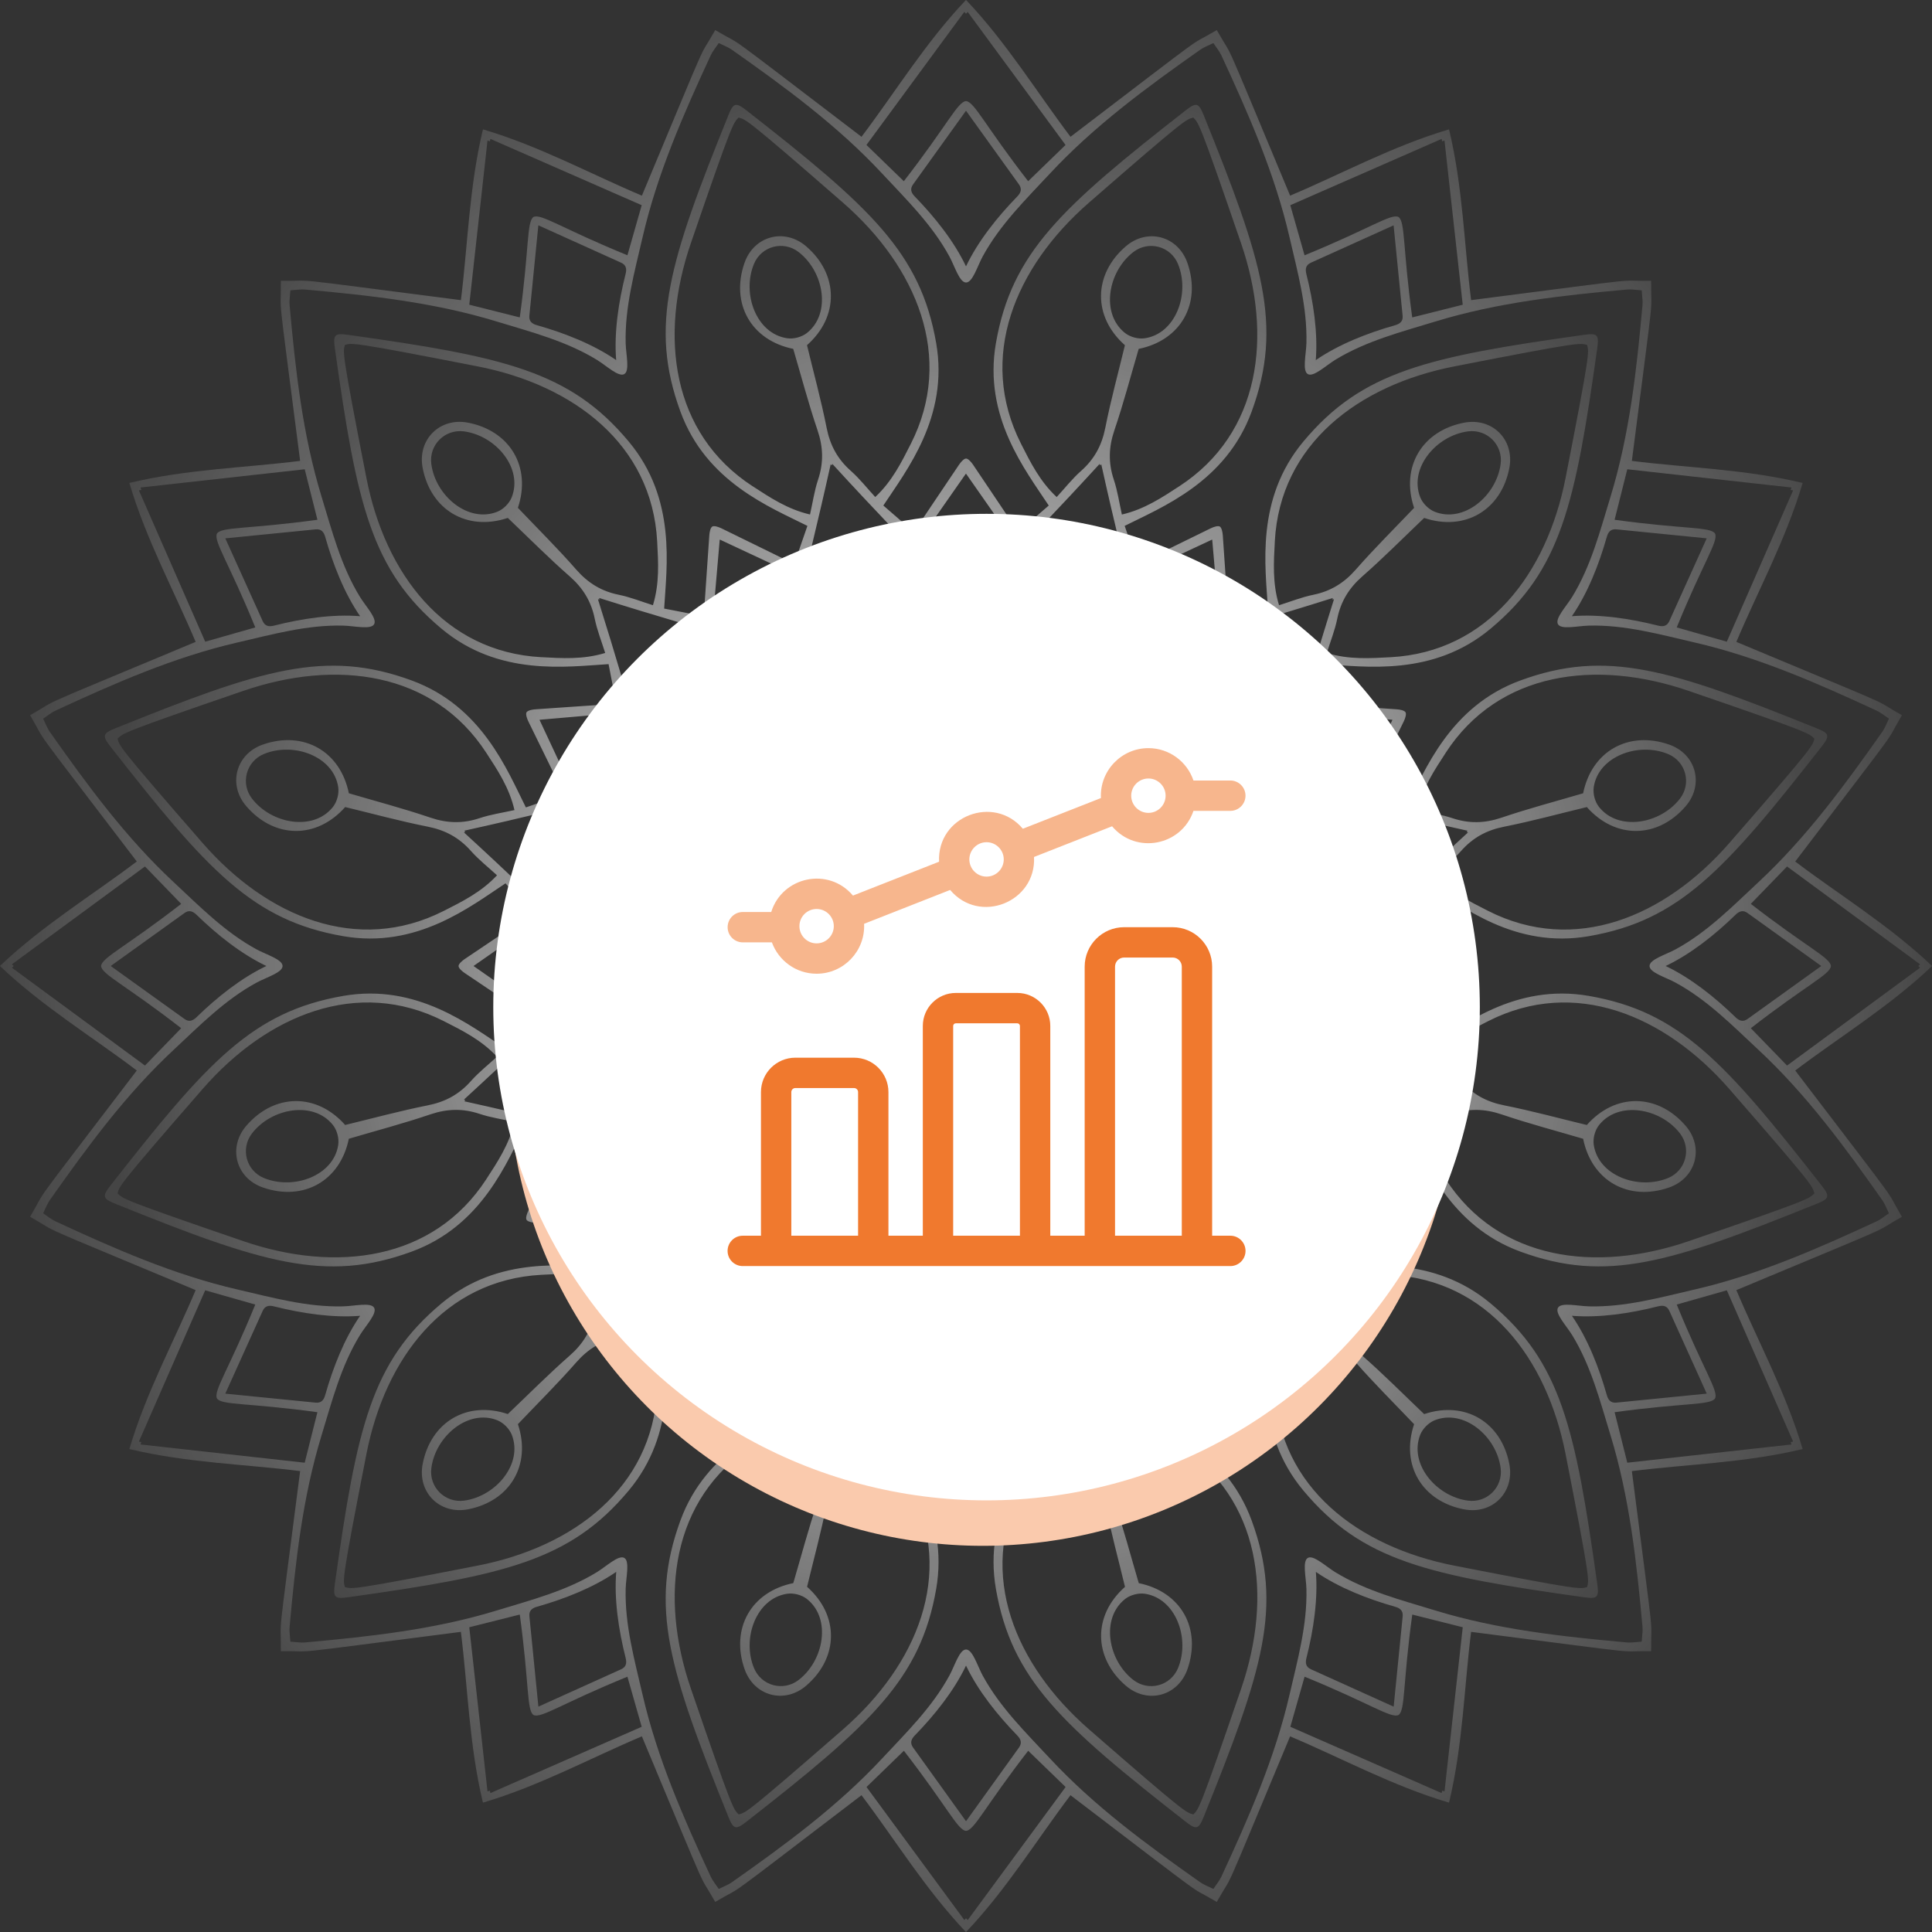 <svg width="94" height="94" viewBox="0 0 94 94" fill="none" xmlns="http://www.w3.org/2000/svg">
<rect x="0" y="0" width="94" height="94" fill="#333333" stroke="none"/>
<g opacity="0.9">
<path d="M93.996 47L94 46.996C91.906 45.01 89.508 43.555 87.345 41.916C92.929 34.593 91.563 36.445 92.534 34.804L92.529 34.801L92.532 34.796C90.871 33.859 92.98 34.781 84.481 31.231C85.535 28.73 86.883 26.27 87.705 23.504L87.699 23.502L87.7 23.496C84.894 22.824 82.09 22.762 79.397 22.425C80.572 13.291 80.315 15.577 80.335 13.671H80.33V13.665C78.423 13.685 80.709 13.427 71.576 14.603C71.239 11.911 71.176 9.107 70.504 6.3L70.499 6.301L70.497 6.295C67.73 7.117 65.27 8.465 62.77 9.519C59.221 1.021 60.142 3.13 59.205 1.468L59.2 1.471L59.197 1.466C57.556 2.436 59.407 1.07 52.085 6.655C50.447 4.492 48.991 2.094 47.005 0L47 0.004L46.996 0C45.01 2.094 43.555 4.492 41.916 6.655C34.593 1.071 36.445 2.437 34.804 1.466L34.801 1.471L34.796 1.468C33.859 3.129 34.781 1.02 31.231 9.519C28.73 8.465 26.27 7.117 23.504 6.295L23.502 6.301L23.496 6.3C22.824 9.106 22.762 11.911 22.425 14.603C13.291 13.428 15.577 13.685 13.671 13.665V13.67H13.665C13.685 15.577 13.427 13.291 14.603 22.424C11.911 22.762 9.107 22.824 6.3 23.495L6.301 23.502L6.295 23.503C7.117 26.27 8.465 28.73 9.519 31.23C1.021 34.779 3.13 33.858 1.468 34.795L1.471 34.8L1.466 34.803C2.436 36.444 1.07 34.593 6.655 41.915C4.492 43.553 2.094 45.009 0 46.995L0.004 47L0 47.004C2.094 48.99 4.492 50.445 6.655 52.084C1.071 59.407 2.437 57.555 1.466 59.196L1.471 59.199L1.468 59.204C3.129 60.141 1.02 59.219 9.519 62.769C8.465 65.27 7.117 67.73 6.295 70.496L6.301 70.498L6.3 70.504C9.106 71.176 11.911 71.238 14.603 71.575C13.428 80.709 13.685 78.423 13.665 80.329H13.67V80.335C15.577 80.315 13.291 80.573 22.424 79.397C22.762 82.09 22.824 84.893 23.495 87.7L23.502 87.699L23.503 87.705C26.27 86.883 28.73 85.535 31.23 84.481C34.779 92.979 33.858 90.87 34.795 92.532L34.8 92.529L34.803 92.534C36.444 91.564 34.593 92.93 41.915 87.345C43.553 89.508 45.009 91.906 46.995 94L47 93.996L47.004 94C48.99 91.906 50.445 89.508 52.084 87.345C59.407 92.929 57.555 91.563 59.196 92.534L59.199 92.529L59.204 92.532C60.141 90.871 59.219 92.98 62.769 84.481C65.27 85.535 67.73 86.883 70.496 87.705L70.498 87.699L70.504 87.7C71.176 84.894 71.239 82.09 71.575 79.397C80.709 80.572 78.423 80.315 80.329 80.335V80.33H80.335C80.315 78.423 80.573 80.709 79.397 71.576C82.09 71.239 84.893 71.176 87.7 70.504L87.699 70.499L87.705 70.497C86.883 67.73 85.535 65.27 84.481 62.77C92.979 59.221 90.87 60.142 92.532 59.205L92.529 59.2L92.534 59.197C91.564 57.556 92.93 59.407 87.345 52.085C89.508 50.447 91.906 48.991 94 47.005L93.996 47ZM87.161 23.719C87.149 23.758 87.137 23.796 87.124 23.835C87.164 23.843 87.203 23.852 87.242 23.86C86.153 26.347 85.098 28.753 84.017 31.221C83.128 30.968 82.37 30.751 81.58 30.527C82.876 27.352 83.621 26.327 83.445 25.959C83.215 25.622 81.955 25.755 78.557 25.289C78.757 24.493 78.949 23.73 79.175 22.832C81.853 23.13 84.463 23.419 87.161 23.719ZM83.038 26.194C82.401 27.603 81.811 28.91 81.221 30.216C81.108 30.468 80.917 30.501 80.667 30.438C79.317 30.097 77.832 29.872 76.479 29.98C77.249 28.863 77.797 27.465 78.177 26.125C78.247 25.877 78.371 25.728 78.646 25.755C80.073 25.897 81.5 26.04 83.038 26.192V26.194ZM70.14 6.759C70.148 6.798 70.157 6.837 70.165 6.876C70.204 6.864 70.242 6.852 70.281 6.84C70.581 9.537 70.87 12.148 71.168 14.826C70.27 15.052 69.506 15.244 68.711 15.444C68.246 12.046 68.377 10.786 68.041 10.556C67.673 10.379 66.649 11.124 63.472 12.421C63.248 11.631 63.032 10.874 62.779 9.984C65.247 8.902 67.654 7.848 70.14 6.759ZM63.561 13.335C63.498 13.085 63.531 12.894 63.783 12.78C65.089 12.19 66.397 11.6 67.805 10.964C67.958 12.503 68.101 13.929 68.243 15.356C68.27 15.631 68.121 15.755 67.873 15.825C66.533 16.205 65.135 16.752 64.018 17.522C64.126 16.17 63.901 14.686 63.56 13.335H63.561ZM46.919 0.579C46.947 0.609 46.974 0.639 47 0.668C47.028 0.638 47.054 0.608 47.082 0.579C48.69 2.766 50.247 4.882 51.843 7.053C51.179 7.697 50.613 8.245 50.024 8.816C47.922 6.106 47.406 4.949 47 4.918C46.593 4.949 46.078 6.106 43.975 8.816C43.386 8.245 42.821 7.697 42.156 7.053C43.752 4.882 45.309 2.766 46.917 0.579H46.919ZM49.491 9.563C48.52 10.562 47.583 11.735 47 12.96C46.418 11.735 45.481 10.561 44.51 9.563C44.331 9.378 44.263 9.197 44.425 8.972C45.261 7.807 46.098 6.642 47 5.387C47.902 6.642 48.739 7.807 49.576 8.972C49.737 9.197 49.67 9.378 49.491 9.563ZM23.719 6.839C23.758 6.851 23.796 6.863 23.835 6.876C23.843 6.836 23.852 6.797 23.86 6.758C26.347 7.847 28.753 8.902 31.221 9.983C30.968 10.872 30.751 11.63 30.527 12.42C27.352 11.123 26.327 10.379 25.959 10.555C25.622 10.785 25.755 12.045 25.289 15.443C24.493 15.243 23.73 15.051 22.832 14.825C23.13 12.147 23.419 9.537 23.719 6.839ZM29.981 17.521C28.864 16.751 27.466 16.203 26.126 15.823C25.878 15.753 25.728 15.63 25.756 15.354C25.898 13.927 26.04 12.5 26.193 10.962C27.602 11.598 28.909 12.188 30.216 12.779C30.468 12.892 30.5 13.083 30.437 13.333C30.096 14.684 29.871 16.168 29.979 17.521H29.981ZM6.759 23.86C6.798 23.852 6.837 23.843 6.876 23.835C6.864 23.796 6.852 23.758 6.84 23.719C9.537 23.419 12.148 23.13 14.826 22.832C15.052 23.73 15.244 24.494 15.444 25.289C12.046 25.754 10.786 25.622 10.556 25.959C10.379 26.327 11.124 27.351 12.421 30.527C11.631 30.752 10.874 30.968 9.984 31.221C8.902 28.753 7.848 26.346 6.759 23.86ZM10.963 26.193C12.501 26.04 13.928 25.898 15.355 25.756C15.63 25.728 15.754 25.877 15.824 26.126C16.204 27.466 16.752 28.864 17.521 29.981C16.169 29.872 14.685 30.097 13.334 30.439C13.084 30.502 12.893 30.469 12.78 30.217C12.189 28.911 11.599 27.603 10.963 26.195V26.193ZM0.579 47.082C0.609 47.054 0.639 47.027 0.668 47C0.638 46.973 0.608 46.947 0.579 46.919C2.766 45.311 4.882 43.754 7.053 42.158C7.697 42.822 8.245 43.387 8.816 43.977C6.106 46.079 4.949 46.594 4.918 47.001C4.949 47.408 6.106 47.923 8.816 50.026C8.245 50.615 7.697 51.18 7.053 51.844C4.882 50.248 2.766 48.691 0.579 47.083V47.082ZM5.387 47C6.642 46.098 7.807 45.261 8.972 44.424C9.197 44.263 9.378 44.33 9.563 44.509C10.562 45.48 11.735 46.417 12.96 47C11.735 47.582 10.561 48.519 9.563 49.49C9.378 49.669 9.197 49.737 8.972 49.575C7.807 48.739 6.642 47.902 5.387 47ZM6.839 70.28C6.851 70.241 6.863 70.203 6.876 70.164C6.836 70.156 6.797 70.147 6.758 70.139C7.847 67.652 8.902 65.246 9.983 62.779C10.872 63.032 11.63 63.248 12.42 63.472C11.123 66.647 10.379 67.673 10.555 68.04C10.785 68.377 12.045 68.244 15.443 68.71C15.243 69.506 15.051 70.269 14.825 71.167C12.147 70.869 9.537 70.58 6.839 70.28ZM10.962 67.805C11.599 66.396 12.189 65.089 12.779 63.783C12.892 63.531 13.083 63.498 13.333 63.561C14.684 63.902 16.168 64.127 17.521 64.019C16.751 65.136 16.203 66.534 15.823 67.874C15.753 68.122 15.63 68.272 15.354 68.244C13.927 68.102 12.5 67.96 10.962 67.807V67.805ZM23.86 87.241C23.852 87.201 23.843 87.162 23.835 87.123C23.796 87.135 23.758 87.147 23.719 87.159C23.419 84.462 23.13 81.851 22.832 79.173C23.73 78.947 24.494 78.755 25.289 78.555C25.754 81.954 25.622 83.213 25.959 83.443C26.327 83.62 27.351 82.875 30.527 81.578C30.752 82.368 30.968 83.125 31.221 84.016C28.753 85.097 26.346 86.151 23.86 87.241ZM30.439 80.664C30.502 80.915 30.469 81.105 30.217 81.219C28.911 81.809 27.603 82.4 26.195 83.035C26.042 81.496 25.899 80.07 25.758 78.643C25.73 78.368 25.879 78.244 26.128 78.174C27.467 77.794 28.865 77.247 29.982 76.477C29.874 77.83 30.099 79.313 30.44 80.664H30.439ZM47.083 93.419C47.055 93.389 47.028 93.359 47.001 93.33C46.974 93.36 46.947 93.39 46.92 93.419C45.312 91.232 43.755 89.116 42.159 86.946C42.823 86.302 43.388 85.754 43.978 85.182C46.08 87.893 46.595 89.05 47.002 89.08C47.409 89.05 47.924 87.893 50.026 85.182C50.616 85.754 51.181 86.302 51.846 86.946C50.249 89.116 48.692 91.232 47.084 93.419H47.083ZM44.511 84.435C45.482 83.436 46.419 82.263 47.001 81.038C47.584 82.264 48.521 83.437 49.491 84.435C49.671 84.621 49.738 84.802 49.577 85.026C48.74 86.191 47.904 87.356 47.001 88.611C46.1 87.356 45.262 86.191 44.426 85.026C44.264 84.802 44.332 84.621 44.511 84.435ZM70.282 87.159C70.244 87.147 70.205 87.135 70.167 87.123C70.158 87.162 70.15 87.201 70.141 87.241C67.655 86.151 65.249 85.097 62.781 84.016C63.034 83.126 63.25 82.368 63.474 81.578C66.65 82.875 67.675 83.619 68.043 83.443C68.379 83.213 68.247 81.954 68.713 78.555C69.509 78.755 70.272 78.947 71.169 79.173C70.872 81.851 70.582 84.462 70.282 87.159ZM64.021 76.478C65.138 77.248 66.536 77.795 67.876 78.175C68.124 78.245 68.273 78.369 68.246 78.644C68.104 80.071 67.961 81.498 67.808 83.036C66.399 82.4 65.093 81.81 63.786 81.219C63.534 81.106 63.502 80.915 63.565 80.665C63.906 79.315 64.13 77.83 64.023 76.478H64.021ZM87.243 70.139C87.204 70.147 87.165 70.156 87.125 70.164C87.137 70.203 87.15 70.241 87.162 70.28C84.464 70.58 81.854 70.869 79.175 71.167C78.95 70.269 78.758 69.505 78.558 68.71C81.956 68.245 83.216 68.377 83.446 68.04C83.623 67.673 82.877 66.648 81.581 63.472C82.371 63.247 83.128 63.032 84.018 62.779C85.1 65.246 86.154 67.653 87.243 70.139ZM83.039 67.806C81.501 67.959 80.074 68.102 78.647 68.243C78.371 68.271 78.248 68.122 78.177 67.873C77.798 66.534 77.25 65.135 76.48 64.019C77.833 64.127 79.317 63.902 80.668 63.56C80.918 63.497 81.108 63.53 81.222 63.782C81.813 65.088 82.403 66.396 83.039 67.804V67.806ZM91.586 58.399C91.704 58.568 91.777 58.767 91.906 59.032C91.662 59.197 91.499 59.334 91.312 59.42C88.442 60.751 85.544 62.027 82.45 62.74C80.76 63.13 79.07 63.605 77.305 63.56C76.761 63.547 75.961 63.35 75.802 63.628C75.641 63.905 76.211 64.499 76.496 64.964C77.416 66.469 77.85 68.171 78.358 69.829C79.287 72.866 79.631 76.014 79.915 79.164C79.933 79.37 79.896 79.579 79.875 79.873C79.581 79.893 79.372 79.93 79.167 79.912C76.015 79.629 72.868 79.285 69.832 78.356C68.173 77.848 66.472 77.414 64.966 76.494C64.501 76.21 63.907 75.639 63.631 75.8C63.353 75.96 63.549 76.759 63.563 77.303C63.608 79.067 63.132 80.758 62.743 82.448C62.029 85.543 60.753 88.44 59.423 91.311C59.337 91.497 59.2 91.66 59.035 91.905C58.77 91.776 58.57 91.703 58.402 91.584C55.814 89.763 53.261 87.892 51.095 85.568C49.913 84.299 48.656 83.073 47.812 81.523C47.552 81.044 47.323 80.254 47.002 80.255C46.682 80.255 46.453 81.044 46.192 81.523C45.348 83.073 44.092 84.299 42.909 85.568C40.744 87.891 38.19 89.763 35.603 91.584C35.434 91.702 35.234 91.776 34.969 91.905C34.804 91.66 34.668 91.497 34.581 91.311C33.251 88.44 31.975 85.543 31.262 82.448C30.872 80.758 30.397 79.068 30.441 77.303C30.455 76.759 30.651 75.959 30.374 75.8C30.097 75.639 29.503 76.209 29.038 76.494C27.532 77.414 25.831 77.848 24.172 78.356C21.136 79.286 17.988 79.629 14.837 79.912C14.632 79.931 14.423 79.894 14.129 79.873C14.108 79.579 14.072 79.37 14.09 79.164C14.373 76.013 14.717 72.866 15.647 69.829C16.154 68.171 16.588 66.469 17.509 64.964C17.792 64.499 18.363 63.905 18.203 63.628C18.043 63.35 17.244 63.547 16.699 63.56C14.936 63.605 13.245 63.13 11.554 62.74C8.46 62.027 5.562 60.751 2.692 59.42C2.506 59.334 2.342 59.197 2.098 59.032C2.227 58.767 2.3 58.568 2.418 58.399C4.239 55.812 6.111 53.258 8.434 51.093C9.703 49.91 10.93 48.653 12.48 47.81C12.958 47.549 13.749 47.32 13.748 47C13.748 46.679 12.958 46.45 12.48 46.19C10.93 45.345 9.703 44.089 8.434 42.906C6.112 40.742 4.239 38.188 2.418 35.6C2.3 35.432 2.227 35.232 2.098 34.967C2.342 34.802 2.506 34.665 2.692 34.579C5.562 33.248 8.46 31.973 11.554 31.259C13.245 30.869 14.935 30.394 16.699 30.439C17.244 30.452 18.044 30.649 18.203 30.371C18.363 30.094 17.793 29.5 17.509 29.035C16.588 27.53 16.154 25.828 15.647 24.17C14.717 21.134 14.373 17.985 14.09 14.835C14.071 14.63 14.108 14.42 14.129 14.126C14.423 14.106 14.632 14.069 14.837 14.087C17.989 14.37 21.136 14.714 24.172 15.644C25.831 16.152 27.532 16.586 29.038 17.506C29.503 17.79 30.097 18.361 30.374 18.2C30.651 18.04 30.455 17.241 30.441 16.697C30.397 14.933 30.872 13.242 31.262 11.552C31.975 8.457 33.251 5.56 34.581 2.689C34.668 2.503 34.804 2.34 34.969 2.095C35.234 2.224 35.434 2.297 35.603 2.416C38.19 4.237 40.743 6.108 42.909 8.432C44.092 9.701 45.349 10.927 46.192 12.477C46.453 12.956 46.682 13.746 47.002 13.745C47.323 13.745 47.552 12.956 47.812 12.477C48.657 10.927 49.913 9.701 51.095 8.432C53.26 6.109 55.814 4.237 58.402 2.416C58.57 2.298 58.77 2.224 59.035 2.095C59.2 2.34 59.337 2.503 59.423 2.689C60.753 5.56 62.029 8.457 62.743 11.552C63.132 13.242 63.608 14.932 63.563 16.697C63.549 17.241 63.353 18.041 63.631 18.2C63.907 18.361 64.501 17.791 64.966 17.506C66.472 16.586 68.173 16.152 69.832 15.644C72.868 14.714 76.016 14.371 79.167 14.087C79.372 14.068 79.581 14.106 79.875 14.126C79.896 14.42 79.933 14.63 79.915 14.835C79.632 17.986 79.287 21.134 78.358 24.17C77.85 25.828 77.416 27.53 76.496 29.035C76.212 29.5 75.641 30.094 75.802 30.371C75.962 30.649 76.761 30.452 77.305 30.439C79.069 30.394 80.76 30.869 82.45 31.259C85.544 31.973 88.442 33.248 91.312 34.579C91.499 34.665 91.662 34.802 91.906 34.967C91.777 35.232 91.705 35.432 91.586 35.6C89.765 38.188 87.894 40.741 85.571 42.906C84.302 44.089 83.076 45.346 81.525 46.19C81.047 46.45 80.257 46.679 80.257 47C80.257 47.32 81.047 47.549 81.525 47.81C83.076 48.654 84.302 49.91 85.571 51.093C87.894 53.257 89.766 55.812 91.586 58.399ZM88.614 47C87.359 47.902 86.194 48.739 85.029 49.576C84.804 49.737 84.623 49.67 84.438 49.491C83.439 48.52 82.266 47.583 81.041 47C82.266 46.418 83.44 45.481 84.438 44.51C84.623 44.331 84.804 44.263 85.029 44.425C86.194 45.261 87.359 46.098 88.614 47ZM93.421 47.083C91.235 48.691 89.119 50.248 86.948 51.844C86.304 51.18 85.756 50.614 85.185 50.026C87.895 47.923 89.052 47.408 89.083 47.001C89.052 46.594 87.895 46.079 85.185 43.977C85.756 43.387 86.304 42.823 86.948 42.158C89.119 43.754 91.235 45.311 93.421 46.919C93.392 46.947 93.362 46.974 93.333 47C93.362 47.028 93.392 47.054 93.421 47.082V47.083Z" fill="url(#paint0_radial_2_6937)"/>
<path d="M77.306 48.455C73.721 47.832 71.113 49.902 69.408 51.026C69.013 50.57 68.608 50.104 68.166 49.593C68.215 49.547 68.339 49.397 68.493 49.293C69.459 48.638 70.434 47.997 71.398 47.34C71.522 47.257 71.69 47.112 71.694 47.002C71.691 46.892 71.522 46.748 71.398 46.664C70.434 46.007 69.459 45.366 68.493 44.711C68.339 44.607 68.215 44.457 68.166 44.411C68.608 43.9 69.013 43.434 69.408 42.978C71.113 44.102 73.721 46.172 77.306 45.549C81.702 44.785 83.905 42.37 88.623 36.331C88.833 36.063 88.929 35.902 88.896 35.776C88.862 35.65 88.698 35.56 88.382 35.432C81.276 32.561 78.162 31.572 73.972 33.108C70.557 34.361 69.333 37.458 68.419 39.284C67.848 39.087 67.265 38.885 66.627 38.664C66.646 38.599 66.679 38.408 66.76 38.241C67.269 37.19 67.792 36.147 68.3 35.097C68.365 34.962 68.438 34.753 68.386 34.656C68.327 34.562 68.109 34.521 67.961 34.511C66.797 34.424 65.632 34.357 64.468 34.272C64.283 34.258 64.101 34.191 64.035 34.175C64.163 33.511 64.28 32.907 64.395 32.313C66.433 32.434 69.727 32.924 72.52 30.592C75.945 27.731 76.645 24.54 77.712 16.95C77.759 16.613 77.762 16.425 77.671 16.334C77.578 16.242 77.39 16.246 77.055 16.293C69.465 17.359 66.273 18.059 63.413 21.485C61.081 24.277 61.569 27.572 61.691 29.61C61.098 29.724 60.493 29.841 59.829 29.97C59.813 29.903 59.746 29.722 59.732 29.536C59.648 28.372 59.58 27.207 59.494 26.044C59.483 25.895 59.442 25.677 59.349 25.618C59.251 25.566 59.042 25.64 58.908 25.704C57.857 26.212 56.814 26.736 55.764 27.244C55.596 27.326 55.405 27.358 55.34 27.378C55.12 26.739 54.918 26.156 54.72 25.586C56.546 24.671 59.643 23.448 60.896 20.032C62.433 15.842 61.443 12.727 58.572 5.622C58.444 5.307 58.354 5.143 58.228 5.108C58.103 5.075 57.942 5.172 57.674 5.381C51.634 10.1 49.22 12.302 48.455 16.698C47.832 20.283 49.903 22.891 51.026 24.596C50.57 24.992 50.104 25.396 49.593 25.839C49.547 25.789 49.398 25.665 49.293 25.511C48.638 24.546 47.997 23.571 47.341 22.606C47.257 22.483 47.112 22.314 47.002 22.31C46.892 22.314 46.748 22.483 46.664 22.606C46.008 23.571 45.366 24.546 44.711 25.511C44.607 25.665 44.457 25.789 44.411 25.839C43.9 25.396 43.434 24.992 42.978 24.596C44.102 22.891 46.172 20.283 45.55 16.698C44.785 12.302 42.371 10.1 36.331 5.381C36.063 5.172 35.902 5.075 35.776 5.108C35.651 5.143 35.56 5.307 35.433 5.622C32.561 12.728 31.572 15.842 33.108 20.032C34.361 23.448 37.458 24.671 39.284 25.586C39.087 26.157 38.885 26.739 38.664 27.378C38.599 27.358 38.408 27.326 38.241 27.244C37.19 26.735 36.147 26.212 35.097 25.704C34.963 25.64 34.753 25.566 34.656 25.618C34.562 25.677 34.521 25.895 34.511 26.044C34.424 27.208 34.357 28.372 34.272 29.536C34.258 29.722 34.191 29.904 34.176 29.97C33.512 29.841 32.907 29.724 32.314 29.61C32.434 27.572 32.924 24.277 30.592 21.485C27.732 18.059 24.54 17.359 16.95 16.293C16.613 16.246 16.425 16.242 16.334 16.334C16.242 16.426 16.246 16.614 16.293 16.95C17.359 24.54 18.059 27.731 21.485 30.592C24.277 32.924 27.572 32.435 29.61 32.313C29.724 32.907 29.841 33.511 29.97 34.175C29.903 34.191 29.722 34.258 29.536 34.272C28.372 34.357 27.207 34.424 26.044 34.511C25.895 34.522 25.677 34.563 25.618 34.656C25.566 34.753 25.64 34.962 25.705 35.097C26.212 36.148 26.736 37.19 27.244 38.241C27.326 38.408 27.358 38.599 27.378 38.664C26.739 38.885 26.156 39.087 25.586 39.284C24.671 37.459 23.448 34.361 20.032 33.108C15.842 31.572 12.728 32.561 5.622 35.432C5.307 35.56 5.143 35.65 5.109 35.776C5.075 35.902 5.172 36.062 5.381 36.331C10.1 42.37 12.302 44.785 16.699 45.549C20.283 46.172 22.891 44.102 24.596 42.978C24.992 43.434 25.396 43.9 25.839 44.411C25.789 44.457 25.665 44.607 25.511 44.711C24.546 45.367 23.571 46.007 22.606 46.664C22.483 46.748 22.315 46.892 22.31 47.002C22.314 47.112 22.483 47.257 22.606 47.34C23.571 47.997 24.546 48.639 25.511 49.293C25.665 49.397 25.789 49.547 25.839 49.593C25.396 50.104 24.992 50.57 24.596 51.026C22.891 49.902 20.283 47.832 16.699 48.455C12.302 49.22 10.1 51.634 5.381 57.674C5.172 57.941 5.075 58.103 5.109 58.228C5.143 58.354 5.307 58.444 5.622 58.572C12.728 61.443 15.842 62.432 20.032 60.896C23.448 59.643 24.671 56.547 25.586 54.72C26.157 54.918 26.739 55.119 27.378 55.34C27.358 55.405 27.326 55.596 27.244 55.764C26.735 56.814 26.212 57.857 25.705 58.908C25.64 59.042 25.566 59.251 25.618 59.349C25.677 59.443 25.895 59.483 26.044 59.494C27.208 59.58 28.372 59.648 29.536 59.732C29.722 59.746 29.904 59.813 29.97 59.829C29.841 60.493 29.724 61.098 29.61 61.691C27.572 61.57 24.277 61.081 21.485 63.413C18.059 66.273 17.359 69.465 16.293 77.055C16.246 77.391 16.242 77.579 16.334 77.671C16.426 77.762 16.613 77.759 16.95 77.712C24.54 76.645 27.732 75.945 30.592 72.519C32.924 69.727 32.435 66.433 32.314 64.394C32.907 64.28 33.512 64.163 34.176 64.035C34.191 64.101 34.258 64.283 34.272 64.468C34.357 65.632 34.424 66.797 34.511 67.96C34.522 68.109 34.563 68.327 34.656 68.386C34.753 68.438 34.963 68.365 35.097 68.3C36.148 67.792 37.19 67.268 38.241 66.76C38.408 66.679 38.599 66.646 38.664 66.627C38.885 67.265 39.087 67.849 39.284 68.419C37.459 69.333 34.361 70.557 33.108 73.972C31.572 78.162 32.561 81.277 35.433 88.382C35.56 88.698 35.651 88.862 35.776 88.896C35.902 88.929 36.062 88.833 36.331 88.623C42.371 83.904 44.785 81.702 45.55 77.306C46.172 73.721 44.102 71.113 42.978 69.408C43.434 69.013 43.9 68.608 44.411 68.166C44.457 68.215 44.607 68.339 44.711 68.493C45.367 69.459 46.008 70.434 46.664 71.398C46.748 71.521 46.892 71.69 47.002 71.694C47.112 71.691 47.257 71.521 47.341 71.398C47.997 70.434 48.639 69.459 49.293 68.493C49.398 68.339 49.547 68.215 49.593 68.166C50.104 68.608 50.57 69.013 51.026 69.408C49.903 71.113 47.832 73.721 48.455 77.306C49.22 81.702 51.634 83.904 57.674 88.623C57.941 88.833 58.103 88.929 58.228 88.896C58.354 88.862 58.444 88.698 58.572 88.382C61.443 81.276 62.433 78.162 60.896 73.972C59.643 70.557 56.547 69.333 54.72 68.419C54.918 67.848 55.12 67.265 55.34 66.627C55.405 66.646 55.596 66.679 55.764 66.76C56.814 67.269 57.857 67.792 58.908 68.3C59.042 68.365 59.251 68.438 59.349 68.386C59.443 68.327 59.484 68.109 59.494 67.96C59.58 66.797 59.648 65.632 59.732 64.468C59.746 64.283 59.813 64.101 59.829 64.035C60.493 64.163 61.098 64.28 61.691 64.394C61.57 66.433 61.081 69.727 63.413 72.519C66.273 75.945 69.465 76.645 77.055 77.712C77.391 77.759 77.579 77.762 77.671 77.671C77.762 77.578 77.759 77.39 77.712 77.055C76.645 69.465 75.945 66.273 72.52 63.413C69.727 61.081 66.433 61.569 64.395 61.691C64.28 61.098 64.163 60.493 64.035 59.829C64.102 59.813 64.283 59.746 64.468 59.732C65.632 59.648 66.798 59.58 67.961 59.494C68.109 59.483 68.327 59.442 68.386 59.349C68.438 59.251 68.365 59.042 68.3 58.908C67.792 57.856 67.268 56.814 66.76 55.764C66.679 55.596 66.646 55.405 66.627 55.34C67.265 55.119 67.849 54.918 68.419 54.72C69.333 56.546 70.557 59.643 73.972 60.896C78.162 62.432 81.277 61.443 88.382 58.572C88.698 58.444 88.862 58.354 88.896 58.228C88.929 58.103 88.833 57.942 88.623 57.674C83.905 51.634 81.702 49.22 77.306 48.455ZM70.952 46.996L70.945 47.001L70.952 47.006C69.853 47.775 68.795 48.514 67.736 49.254C66.63 48.461 65.575 47.705 64.595 47.003L64.597 47.001L64.595 47C65.575 46.298 66.63 45.541 67.736 44.749C68.796 45.489 69.853 46.228 70.952 46.996ZM70.343 36.62C72.919 32.667 77.651 32.068 82.152 33.611C88.141 35.665 88.003 35.675 88.28 35.94C88.172 36.308 88.297 36.248 84.137 41.02C81.011 44.608 76.614 46.455 72.407 44.32C71.504 43.861 70.58 43.405 69.817 42.588C70.244 42.194 70.708 41.831 71.092 41.398C71.661 40.755 72.332 40.391 73.18 40.223C74.54 39.953 75.88 39.586 77.206 39.267C78.595 40.837 80.648 40.807 82.009 39.234C82.467 38.705 82.596 38.067 82.446 37.504C82.296 36.941 81.865 36.453 81.203 36.224C79.237 35.543 77.444 36.542 77.026 38.597C75.719 38.982 74.375 39.335 73.062 39.781C72.244 40.059 71.48 40.08 70.666 39.808C70.117 39.624 69.534 39.542 68.968 39.415C69.219 38.325 69.792 37.469 70.345 36.62H70.343ZM77.542 38.301C77.764 36.796 79.714 36.088 81.159 36.687C81.591 36.867 81.879 37.222 81.987 37.626C82.096 38.03 82.025 38.482 81.74 38.853C80.788 40.095 78.746 40.456 77.801 39.264C77.701 39.139 77.625 38.976 77.579 38.807C77.534 38.638 77.519 38.459 77.543 38.3L77.542 38.301ZM71.405 40.418C71.389 40.438 71.374 40.456 71.359 40.474C71.38 40.483 71.403 40.491 71.427 40.501C68.942 42.779 68.425 43.337 66.428 45.173C65.27 46.238 63.94 46.872 62.312 46.778C61.817 46.75 61.4 46.618 60.927 46.295C61.928 45.821 63.029 45.412 63.602 44.157C63.925 43.453 64.037 42.928 63.914 42.469C63.791 42.009 63.431 41.612 62.8 41.163C61.676 40.363 60.518 40.56 59.414 40.65C59.663 40.133 59.959 39.81 60.372 39.539C61.735 38.643 63.204 38.528 64.739 38.871C67.387 39.463 68.114 39.687 71.405 40.419V40.418ZM54.185 54.177C57.469 54.502 57.714 54.48 58.052 54.744C59.099 55.562 59.666 56.621 59.497 57.978C59.438 58.461 59.299 58.812 59.054 59.056C58.809 59.301 58.458 59.44 57.975 59.5C56.618 59.668 55.56 59.102 54.742 58.055C54.478 57.716 54.5 57.472 54.174 54.188H54.188V54.176L54.185 54.177ZM56.021 53.949C54.814 53.908 53.82 53.396 52.978 52.581C51.446 51.099 49.938 49.59 48.425 48.087C48.316 47.979 48.239 47.839 48.118 47.675C48.132 47.674 48.145 47.672 48.157 47.671C48.152 47.66 48.147 47.648 48.141 47.635C48.343 47.658 48.503 47.655 48.651 47.695C50.709 48.255 52.77 48.806 54.819 49.391C55.946 49.713 56.887 50.319 57.525 51.343C58.45 52.825 58.829 53.241 59.264 54.084C58.317 54.128 57.767 54.008 56.021 53.949ZM39.823 54.189C39.498 57.472 39.52 57.717 39.256 58.056C38.438 59.102 37.379 59.669 36.022 59.501C35.539 59.441 35.188 59.302 34.944 59.057C34.699 58.812 34.56 58.462 34.5 57.979C34.332 56.622 34.898 55.563 35.945 54.745C36.284 54.481 36.528 54.503 39.812 54.178V54.191H39.824L39.823 54.189ZM37.975 53.947C36.229 54.007 35.679 54.127 34.732 54.082C35.167 53.239 35.546 52.823 36.471 51.342C37.11 50.317 38.05 49.711 39.176 49.39C41.226 48.804 43.287 48.253 45.344 47.693C45.493 47.653 45.653 47.656 45.855 47.634C45.849 47.646 45.844 47.658 45.839 47.669C45.851 47.671 45.864 47.673 45.878 47.674C45.757 47.837 45.68 47.977 45.571 48.086C44.057 49.588 42.55 51.096 41.018 52.58C40.176 53.394 39.181 53.906 37.975 53.947ZM39.811 39.827C36.528 39.501 36.283 39.523 35.944 39.259C34.898 38.441 34.331 37.383 34.499 36.026C34.559 35.543 34.698 35.192 34.943 34.947C35.188 34.702 35.539 34.563 36.021 34.504C37.378 34.335 38.437 34.902 39.255 35.949C39.519 36.287 39.497 36.532 39.822 39.816H39.809V39.827L39.811 39.827ZM37.976 40.055C39.182 40.096 40.177 40.608 41.019 41.422C42.551 42.905 44.058 44.414 45.572 45.916C45.681 46.025 45.758 46.165 45.879 46.328C45.865 46.33 45.852 46.331 45.84 46.332C45.845 46.343 45.849 46.355 45.855 46.368C45.654 46.346 45.494 46.348 45.345 46.308C43.288 45.748 41.227 45.197 39.177 44.612C38.051 44.291 37.11 43.685 36.472 42.66C35.547 41.178 35.168 40.762 34.733 39.92C35.68 39.875 36.23 39.996 37.976 40.056V40.055ZM54.173 39.815C54.499 36.532 54.477 36.286 54.741 35.948C55.559 34.901 56.617 34.334 57.974 34.503C58.457 34.563 58.809 34.701 59.053 34.946C59.298 35.192 59.437 35.542 59.496 36.025C59.665 37.382 59.098 38.441 58.051 39.258C57.713 39.522 57.469 39.5 54.185 39.826V39.812H54.173L54.173 39.815ZM56.022 40.056C57.768 39.997 58.318 39.876 59.265 39.921C58.83 40.763 58.45 41.179 57.526 42.661C56.887 43.686 55.947 44.291 54.82 44.613C52.77 45.198 50.71 45.749 48.652 46.309C48.504 46.349 48.344 46.347 48.142 46.369C48.147 46.357 48.152 46.345 48.158 46.333C48.146 46.331 48.133 46.33 48.119 46.329C48.24 46.166 48.316 46.025 48.426 45.917C49.939 44.415 51.447 42.906 52.979 41.423C53.821 40.608 54.815 40.097 56.022 40.056V40.056ZM56.806 44.366C58.729 41.685 58.832 41.462 59.23 41.301C60.461 40.803 61.662 40.842 62.753 41.666C63.141 41.959 63.376 42.255 63.466 42.59C63.556 42.925 63.5 43.299 63.311 43.746C62.779 45.006 61.758 45.64 60.442 45.825C60.018 45.884 59.817 45.742 56.811 44.383L56.818 44.372L56.806 44.366H56.806ZM53.945 37.979C53.904 39.186 53.392 40.18 52.578 41.022C51.096 42.554 49.586 44.062 48.084 45.575C47.975 45.684 47.835 45.761 47.672 45.882C47.67 45.868 47.669 45.855 47.668 45.843C47.657 45.849 47.645 45.853 47.632 45.859C47.654 45.657 47.652 45.497 47.692 45.349C48.252 43.291 48.803 41.231 49.388 39.181C49.709 38.054 50.315 37.113 51.34 36.475C52.822 35.55 53.238 35.171 54.08 34.736C54.125 35.683 54.004 36.233 53.944 37.979H53.945ZM52.7 34.771C52.54 35.169 52.317 35.272 49.635 37.196L49.629 37.184C49.629 37.184 49.621 37.189 49.618 37.191C48.258 34.185 48.117 33.984 48.176 33.559C48.361 32.243 48.995 31.223 50.255 30.691C50.702 30.501 51.076 30.446 51.411 30.536C51.746 30.626 52.041 30.86 52.334 31.249C53.159 32.339 53.198 33.54 52.7 34.772V34.771ZM48.503 35.715C49.07 36.78 49.125 37.898 48.84 39.034C48.322 41.102 47.77 43.162 47.225 45.224C47.186 45.373 47.104 45.509 47.022 45.696C47.014 45.684 47.007 45.674 46.999 45.665C46.991 45.675 46.983 45.685 46.976 45.696C46.895 45.509 46.812 45.373 46.772 45.224C46.229 43.162 45.675 41.102 45.157 39.034C44.873 37.897 44.927 36.78 45.495 35.715C46.316 34.173 46.487 33.636 46.999 32.838C47.511 33.635 47.682 34.172 48.503 35.715ZM44.379 37.19C44.379 37.19 44.371 37.185 44.368 37.183L44.362 37.195C41.681 35.271 41.458 35.168 41.297 34.77C40.798 33.539 40.838 32.338 41.662 31.247C41.955 30.859 42.251 30.624 42.586 30.534C42.921 30.445 43.294 30.5 43.742 30.689C45.002 31.221 45.636 32.242 45.82 33.558C45.88 33.982 45.738 34.183 44.379 37.19V37.19ZM42.658 36.474C43.682 37.113 44.288 38.053 44.609 39.18C45.195 41.23 45.746 43.29 46.306 45.348C46.346 45.496 46.343 45.656 46.366 45.858C46.354 45.853 46.342 45.848 46.33 45.843C46.328 45.855 46.326 45.867 46.325 45.881C46.162 45.761 46.022 45.684 45.913 45.574C44.411 44.061 42.903 42.553 41.419 41.021C40.605 40.179 40.093 39.185 40.052 37.978C39.992 36.232 39.872 35.682 39.916 34.735C40.759 35.17 41.175 35.55 42.657 36.474H42.658ZM34.768 41.3C35.165 41.46 35.269 41.684 37.192 44.365L37.18 44.371L37.188 44.382C34.182 45.742 33.981 45.883 33.556 45.824C32.24 45.639 31.22 45.005 30.687 43.745C30.498 43.298 30.443 42.924 30.533 42.589C30.622 42.254 30.857 41.959 31.245 41.666C32.336 40.841 33.536 40.803 34.769 41.3H34.768ZM35.711 45.497C36.777 44.93 37.895 44.875 39.03 45.16C41.099 45.678 43.158 46.23 45.221 46.775C45.369 46.814 45.506 46.896 45.692 46.978C45.681 46.986 45.671 46.994 45.661 47.001C45.672 47.009 45.682 47.017 45.692 47.024C45.506 47.105 45.369 47.188 45.221 47.228C43.158 47.771 41.099 48.325 39.03 48.843C37.894 49.127 36.777 49.073 35.711 48.505C34.17 47.684 33.633 47.513 32.835 47.001C33.632 46.489 34.169 46.319 35.711 45.497ZM37.188 49.621L37.18 49.632L37.192 49.638C35.269 52.319 35.165 52.542 34.768 52.704C33.536 53.202 32.336 53.163 31.244 52.338C30.857 52.045 30.622 51.749 30.532 51.414C30.442 51.079 30.498 50.706 30.686 50.258C31.219 48.998 32.239 48.364 33.555 48.18C33.98 48.12 34.181 48.262 37.187 49.621H37.188ZM40.053 56.024C40.094 54.818 40.606 53.823 41.42 52.981C42.903 51.449 44.412 49.942 45.914 48.428C46.023 48.319 46.163 48.242 46.326 48.122C46.328 48.135 46.33 48.148 46.331 48.16C46.342 48.155 46.354 48.151 46.366 48.145C46.344 48.346 46.347 48.506 46.307 48.655C45.747 50.712 45.196 52.773 44.61 54.823C44.289 55.949 43.683 56.89 42.659 57.528C41.177 58.453 40.761 58.832 39.918 59.267C39.874 58.321 39.994 57.77 40.054 56.024H40.053ZM41.298 59.232C41.459 58.835 41.682 58.731 44.363 56.808L44.369 56.82C44.369 56.82 44.377 56.815 44.38 56.812C45.741 59.819 45.882 60.019 45.822 60.444C45.638 61.76 45.004 62.78 43.744 63.313C43.296 63.502 42.923 63.557 42.588 63.467C42.253 63.378 41.957 63.144 41.664 62.755C40.839 61.664 40.801 60.464 41.298 59.231V59.232ZM45.496 58.289C44.928 57.223 44.874 56.105 45.158 54.97C45.676 52.901 46.229 50.842 46.773 48.78C46.812 48.631 46.895 48.494 46.977 48.308C46.984 48.319 46.992 48.329 47 48.339C47.007 48.328 47.015 48.318 47.023 48.308C47.104 48.494 47.187 48.631 47.226 48.78C47.77 50.842 48.323 52.901 48.841 54.97C49.126 56.106 49.071 57.223 48.504 58.289C47.682 59.831 47.511 60.367 47 61.165C46.488 60.368 46.317 59.831 45.496 58.289ZM49.62 56.812C49.62 56.812 49.627 56.817 49.631 56.82L49.637 56.808C52.317 58.731 52.541 58.835 52.702 59.232C53.2 60.464 53.161 61.664 52.336 62.755C52.043 63.144 51.748 63.379 51.413 63.468C51.078 63.558 50.704 63.502 50.256 63.313C48.997 62.781 48.363 61.761 48.178 60.445C48.118 60.02 48.26 59.819 49.62 56.813V56.812ZM51.341 57.528C50.316 56.889 49.71 55.949 49.389 54.823C48.804 52.773 48.252 50.712 47.693 48.655C47.653 48.506 47.655 48.346 47.633 48.145C47.645 48.15 47.657 48.155 47.669 48.16C47.67 48.148 47.672 48.135 47.673 48.122C47.836 48.242 47.976 48.319 48.085 48.428C49.587 49.942 51.096 51.449 52.579 52.981C53.393 53.823 53.905 54.818 53.946 56.024C54.006 57.77 54.127 58.321 54.082 59.267C53.239 58.832 52.823 58.453 51.342 57.528H51.341ZM59.231 52.703C58.833 52.542 58.73 52.319 56.806 49.638L56.818 49.632L56.811 49.62C59.817 48.26 60.018 48.119 60.442 48.179C61.758 48.363 62.779 48.998 63.311 50.257C63.501 50.705 63.556 51.078 63.466 51.413C63.376 51.748 63.142 52.044 62.753 52.337C61.663 53.162 60.462 53.2 59.23 52.703H59.231ZM58.287 48.505C57.222 49.073 56.104 49.127 54.968 48.843C52.899 48.325 50.84 47.772 48.778 47.228C48.629 47.188 48.492 47.106 48.306 47.024C48.317 47.017 48.328 47.009 48.337 47.001C48.327 46.994 48.316 46.986 48.306 46.978C48.492 46.897 48.629 46.814 48.778 46.775C50.84 46.231 52.899 45.678 54.968 45.16C56.105 44.875 57.222 44.93 58.287 45.497C59.829 46.319 60.365 46.489 61.164 47.001C60.366 47.513 59.83 47.684 58.287 48.505ZM67.741 35.02L67.737 35.028H67.746C67.178 36.243 66.631 37.413 66.084 38.583C64.73 38.45 63.438 38.322 62.239 38.204V38.201H62.238C62.735 37.103 63.27 35.921 63.831 34.681C65.119 34.792 66.405 34.904 67.741 35.019V35.02ZM62.025 26.338C62.279 21.627 66.078 18.743 70.748 17.829C76.962 16.613 76.847 16.691 77.219 16.781C77.31 17.153 77.388 17.04 76.172 23.253C75.258 27.922 72.373 31.721 67.663 31.976C66.651 32.031 65.624 32.098 64.554 31.771C64.727 31.217 64.948 30.671 65.063 30.104C65.234 29.263 65.635 28.611 66.284 28.042C67.326 27.128 68.304 26.14 69.292 25.2C71.281 25.866 73.043 24.813 73.436 22.77C73.568 22.082 73.36 21.465 72.948 21.053C72.537 20.641 71.92 20.434 71.232 20.566C69.189 20.959 68.136 22.72 68.802 24.71C67.862 25.698 66.874 26.675 65.96 27.718C65.391 28.367 64.739 28.767 63.898 28.939C63.331 29.054 62.785 29.275 62.231 29.447C61.904 28.378 61.971 27.35 62.026 26.338L62.025 26.338ZM71.426 20.988C71.89 20.928 72.316 21.093 72.613 21.388C72.908 21.684 73.073 22.111 73.013 22.575C72.809 24.126 71.221 25.461 69.806 24.9C69.657 24.841 69.51 24.739 69.386 24.615C69.262 24.491 69.159 24.344 69.101 24.195C68.541 22.78 69.875 21.192 71.426 20.988ZM58.971 26.255V26.264L58.98 26.26C59.096 27.596 59.207 28.882 59.318 30.169C58.079 30.731 56.896 31.267 55.798 31.763V31.761H55.795C55.678 30.562 55.549 29.27 55.416 27.917C56.587 27.369 57.756 26.823 58.97 26.255H58.971ZM58.297 31.089C60.886 30.278 61.628 30.108 64.843 29.095C64.839 29.12 64.836 29.144 64.832 29.167C64.855 29.164 64.879 29.159 64.904 29.156C63.891 32.372 63.722 33.113 62.91 35.703C62.44 37.203 61.605 38.417 60.148 39.151C59.706 39.373 59.279 39.468 58.708 39.425C59.337 38.514 60.087 37.609 59.955 36.236C59.882 35.465 59.718 34.954 59.382 34.617C59.045 34.282 58.534 34.117 57.763 34.044C56.39 33.913 55.485 34.663 54.574 35.291C54.531 34.72 54.626 34.293 54.849 33.851C55.582 32.394 56.796 31.559 58.297 31.089ZM49.679 21.593C47.544 17.386 49.392 12.989 52.979 9.863C57.751 5.703 57.692 5.828 58.059 5.72C58.323 5.997 58.333 5.86 60.388 11.848C61.931 16.349 61.333 21.081 57.38 23.657C56.531 24.21 55.675 24.782 54.584 25.034C54.457 24.468 54.375 23.885 54.191 23.336C53.92 22.522 53.94 21.757 54.218 20.94C54.664 19.627 55.017 18.283 55.402 16.975C57.458 16.558 58.457 14.765 57.775 12.799C57.546 12.138 57.058 11.707 56.495 11.556C55.932 11.405 55.295 11.534 54.765 11.993C53.192 13.354 53.161 15.406 54.732 16.796C54.413 18.12 54.046 19.461 53.776 20.822C53.608 21.669 53.244 22.341 52.601 22.91C52.167 23.294 51.805 23.758 51.412 24.184C50.594 23.421 50.138 22.498 49.679 21.595V21.593ZM54.735 16.2C53.543 15.254 53.904 13.212 55.146 12.26C55.517 11.976 55.97 11.905 56.374 12.013C56.778 12.122 57.135 12.409 57.313 12.841C57.913 14.286 57.205 16.236 55.699 16.458C55.54 16.482 55.361 16.467 55.192 16.422C55.023 16.376 54.861 16.3 54.735 16.2V16.2ZM53.499 22.572C53.508 22.596 53.517 22.618 53.526 22.64C53.544 22.626 53.562 22.61 53.582 22.594C54.313 25.885 54.538 26.612 55.13 29.26C55.473 30.795 55.358 32.264 54.462 33.627C54.191 34.041 53.868 34.336 53.351 34.585C53.441 33.481 53.638 32.322 52.838 31.199C52.388 30.569 51.991 30.208 51.532 30.085C51.072 29.962 50.548 30.075 49.844 30.397C48.589 30.97 48.18 32.072 47.706 33.072C47.382 32.599 47.251 32.182 47.223 31.687C47.129 30.058 47.764 28.729 48.828 27.572C50.665 25.575 51.222 25.057 53.5 22.572H53.499ZM46.993 23.048L46.998 23.055L47.003 23.048C47.771 24.147 48.511 25.205 49.251 26.264C48.458 27.37 47.701 28.425 47 29.405L46.998 29.403L46.996 29.405C46.295 28.425 45.538 27.37 44.745 26.264C45.485 25.205 46.225 24.147 46.993 23.048ZM36.616 23.657C32.664 21.081 32.065 16.349 33.608 11.848C35.662 5.86 35.672 5.997 35.937 5.72C36.304 5.828 36.244 5.703 41.017 9.863C44.604 12.989 46.452 17.386 44.316 21.593C43.858 22.497 43.402 23.42 42.584 24.183C42.191 23.756 41.828 23.292 41.395 22.908C40.752 22.339 40.388 21.668 40.22 20.82C39.95 19.46 39.583 18.12 39.264 16.794C40.834 15.405 40.803 13.352 39.231 11.991C38.701 11.533 38.064 11.404 37.501 11.554C36.938 11.705 36.45 12.135 36.221 12.797C35.539 14.763 36.538 16.556 38.594 16.974C38.979 18.281 39.332 19.625 39.778 20.938C40.056 21.756 40.076 22.52 39.804 23.334C39.621 23.884 39.539 24.466 39.411 25.032C38.322 24.781 37.466 24.208 36.616 23.655V23.657ZM39.262 16.2C39.136 16.299 38.974 16.375 38.805 16.421C38.635 16.466 38.457 16.482 38.298 16.457C36.793 16.235 36.085 14.285 36.684 12.84C36.863 12.408 37.219 12.121 37.623 12.012C38.027 11.904 38.479 11.975 38.851 12.259C40.092 13.211 40.454 15.254 39.262 16.199V16.2ZM38.867 29.26C39.459 26.612 39.683 25.885 40.415 22.594C40.434 22.61 40.453 22.626 40.471 22.64C40.48 22.619 40.488 22.596 40.498 22.572C42.776 25.057 43.334 25.574 45.17 27.572C46.235 28.729 46.869 30.059 46.775 31.687C46.747 32.182 46.615 32.599 46.292 33.072C45.818 32.072 45.408 30.97 44.154 30.397C43.45 30.075 42.925 29.962 42.465 30.085C42.006 30.208 41.608 30.569 41.16 31.199C40.36 32.323 40.556 33.482 40.646 34.585C40.129 34.336 39.807 34.041 39.535 33.627C38.64 32.264 38.524 30.795 38.868 29.26H38.867ZM35.017 26.259L35.026 26.263V26.254C36.241 26.822 37.411 27.369 38.581 27.916C38.447 29.27 38.32 30.562 38.201 31.761H38.199V31.762C37.102 31.265 35.919 30.73 34.679 30.169C34.79 28.881 34.901 27.595 35.017 26.259H35.017ZM26.335 31.975C21.624 31.721 18.74 27.922 17.827 23.252C16.611 17.039 16.688 17.153 16.779 16.78C17.151 16.69 17.037 16.612 23.25 17.828C27.919 18.742 31.719 21.627 31.974 26.337C32.028 27.349 32.096 28.376 31.768 29.446C31.215 29.273 30.669 29.053 30.101 28.937C29.26 28.766 28.608 28.366 28.039 27.716C27.126 26.674 26.138 25.696 25.198 24.708C25.863 22.719 24.811 20.957 22.767 20.564C22.08 20.432 21.463 20.64 21.051 21.052C20.639 21.463 20.431 22.08 20.564 22.768C20.957 24.811 22.718 25.864 24.707 25.199C25.695 26.139 26.673 27.126 27.715 28.04C28.365 28.609 28.765 29.261 28.936 30.102C29.052 30.669 29.272 31.215 29.445 31.769C28.375 32.096 27.348 32.029 26.336 31.974L26.335 31.975ZM24.897 24.195C24.838 24.344 24.735 24.491 24.612 24.615C24.488 24.739 24.341 24.841 24.191 24.9C22.777 25.46 21.188 24.126 20.985 22.575C20.924 22.111 21.089 21.685 21.385 21.388C21.681 21.093 22.108 20.928 22.572 20.988C24.123 21.192 25.458 22.78 24.897 24.195ZM29.093 29.156C29.118 29.16 29.142 29.164 29.165 29.167C29.161 29.144 29.157 29.12 29.154 29.095C32.369 30.108 33.111 30.277 35.7 31.089C37.201 31.559 38.415 32.394 39.148 33.851C39.37 34.293 39.466 34.72 39.422 35.291C38.511 34.662 37.607 33.912 36.233 34.044C35.462 34.117 34.952 34.282 34.615 34.617C34.279 34.954 34.115 35.465 34.041 36.236C33.911 37.609 34.66 38.514 35.289 39.425C34.717 39.468 34.29 39.374 33.848 39.151C32.391 38.417 31.556 37.203 31.087 35.703C30.276 33.113 30.105 32.372 29.093 29.156ZM26.252 35.028H26.261L26.257 35.019C27.592 34.904 28.878 34.792 30.166 34.681C30.727 35.92 31.263 37.103 31.76 38.201H31.757V38.204C30.559 38.322 29.267 38.45 27.914 38.583C27.366 37.413 26.82 36.243 26.252 35.029V35.028ZM21.591 44.319C17.384 46.454 12.986 44.606 9.861 41.02C5.701 36.247 5.825 36.307 5.718 35.939C5.995 35.675 5.857 35.665 11.846 33.611C16.346 32.067 21.079 32.666 23.654 36.619C24.207 37.467 24.78 38.323 25.031 39.414C24.465 39.541 23.883 39.623 23.333 39.807C22.52 40.079 21.755 40.058 20.937 39.78C19.625 39.334 18.28 38.981 16.973 38.596C16.555 36.541 14.762 35.541 12.797 36.223C12.135 36.452 11.705 36.941 11.553 37.503C11.402 38.066 11.531 38.704 11.99 39.233C13.351 40.807 15.404 40.837 16.794 39.266C18.118 39.586 19.459 39.952 20.819 40.222C21.667 40.391 22.338 40.755 22.908 41.397C23.291 41.831 23.755 42.194 24.182 42.587C23.419 43.404 22.496 43.86 21.593 44.319H21.591ZM16.418 38.806C16.373 38.975 16.297 39.138 16.197 39.263C15.252 40.456 13.21 40.094 12.258 38.852C11.973 38.481 11.902 38.029 12.011 37.625C12.119 37.221 12.406 36.865 12.839 36.686C14.284 36.086 16.234 36.795 16.456 38.3C16.479 38.459 16.465 38.638 16.419 38.807L16.418 38.806ZM22.57 40.499C22.594 40.491 22.616 40.481 22.639 40.473C22.624 40.455 22.609 40.436 22.592 40.416C25.883 39.686 26.61 39.461 29.259 38.869C30.793 38.525 32.262 38.641 33.625 39.536C34.04 39.808 34.334 40.13 34.583 40.647C33.479 40.557 32.32 40.361 31.198 41.16C30.567 41.61 30.206 42.007 30.083 42.466C29.96 42.926 30.074 43.45 30.395 44.155C30.968 45.409 32.07 45.819 33.071 46.293C32.597 46.617 32.18 46.748 31.686 46.776C30.057 46.87 28.727 46.235 27.57 45.171C25.573 43.334 25.055 42.776 22.57 40.498V40.499ZM23.046 47.005L23.054 47L23.046 46.995C24.145 46.227 25.204 45.488 26.263 44.748C27.368 45.541 28.424 46.297 29.403 46.999L29.401 47L29.403 47.002C28.424 47.704 27.368 48.46 26.263 49.253C25.203 48.513 24.145 47.774 23.046 47.005ZM23.655 57.382C21.08 61.334 16.347 61.934 11.847 60.39C5.858 58.337 5.996 58.327 5.719 58.062C5.826 57.694 5.702 57.754 9.861 52.981C12.987 49.394 17.385 47.547 21.592 49.682C22.495 50.141 23.419 50.596 24.181 51.414C23.755 51.807 23.291 52.17 22.907 52.604C22.338 53.246 21.666 53.61 20.818 53.779C19.459 54.049 18.118 54.415 16.793 54.735C15.403 53.164 13.351 53.195 11.989 54.767C11.531 55.297 11.402 55.935 11.553 56.498C11.703 57.061 12.134 57.549 12.796 57.778C14.761 58.459 16.554 57.46 16.972 55.405C18.279 55.019 19.624 54.666 20.936 54.22C21.754 53.943 22.519 53.922 23.332 54.194C23.882 54.378 24.465 54.46 25.03 54.587C24.779 55.676 24.207 56.533 23.654 57.382H23.655ZM16.457 55.7C16.235 57.205 14.284 57.914 12.839 57.315C12.407 57.135 12.12 56.78 12.011 56.376C11.903 55.971 11.974 55.519 12.258 55.148C13.21 53.907 15.253 53.545 16.198 54.737C16.298 54.863 16.374 55.025 16.419 55.195C16.465 55.364 16.48 55.542 16.456 55.701L16.457 55.7ZM22.593 53.584C22.609 53.564 22.625 53.545 22.639 53.527C22.618 53.519 22.595 53.51 22.571 53.501C25.056 51.223 25.573 50.665 27.571 48.828C28.728 47.764 30.058 47.13 31.686 47.224C32.181 47.252 32.598 47.383 33.072 47.706C32.071 48.181 30.969 48.59 30.396 49.844C30.074 50.548 29.961 51.073 30.084 51.533C30.207 51.993 30.568 52.39 31.198 52.839C32.322 53.639 33.481 53.442 34.584 53.352C34.335 53.869 34.04 54.191 33.626 54.463C32.263 55.359 30.794 55.474 29.259 55.13C26.611 54.538 25.884 54.314 22.593 53.583V53.584ZM26.258 58.981L26.263 58.972C26.263 58.972 26.257 58.972 26.253 58.972C26.822 57.758 27.368 56.588 27.915 55.419C29.27 55.552 30.562 55.679 31.76 55.798V55.8H31.762C31.264 56.898 30.729 58.08 30.168 59.32C28.88 59.209 27.594 59.098 26.258 58.983V58.981ZM31.974 67.663C31.721 72.374 27.921 75.258 23.251 76.172C17.038 77.388 17.152 77.31 16.78 77.219C16.689 76.848 16.611 76.961 17.827 70.748C18.741 66.079 21.626 62.28 26.336 62.025C27.348 61.97 28.375 61.903 29.445 62.23C29.272 62.784 29.052 63.33 28.936 63.897C28.765 64.738 28.365 65.39 27.715 65.959C26.673 66.873 25.695 67.861 24.707 68.8C22.718 68.135 20.957 69.188 20.564 71.231C20.431 71.919 20.639 72.536 21.051 72.948C21.463 73.359 22.08 73.567 22.767 73.435C24.811 73.042 25.863 71.28 25.198 69.291C26.138 68.303 27.125 67.326 28.039 66.283C28.608 65.634 29.26 65.234 30.101 65.062C30.669 64.947 31.215 64.726 31.768 64.553C32.096 65.623 32.028 66.65 31.974 67.662L31.974 67.663ZM22.573 73.013C22.11 73.073 21.683 72.908 21.387 72.613C21.091 72.317 20.926 71.89 20.987 71.426C21.19 69.875 22.779 68.54 24.193 69.1C24.342 69.159 24.489 69.262 24.613 69.386C24.737 69.51 24.84 69.657 24.899 69.806C25.459 71.221 24.125 72.809 22.573 73.013ZM35.028 67.746V67.737L35.019 67.741C34.904 66.405 34.793 65.119 34.681 63.831C35.921 63.27 37.103 62.734 38.201 62.238V62.24H38.204C38.322 63.438 38.45 64.73 38.583 66.084C37.413 66.632 36.244 67.178 35.029 67.746H35.028ZM35.703 62.912C33.113 63.723 32.372 63.893 29.156 64.906C29.16 64.881 29.164 64.857 29.167 64.834C29.144 64.837 29.12 64.841 29.095 64.845C30.108 61.629 30.277 60.888 31.089 58.298C31.559 56.798 32.394 55.583 33.851 54.85C34.294 54.628 34.72 54.532 35.292 54.576C34.662 55.487 33.912 56.392 34.044 57.765C34.117 58.536 34.282 59.047 34.617 59.383C34.954 59.719 35.465 59.883 36.236 59.957C37.609 60.088 38.514 59.338 39.425 58.709C39.469 59.281 39.374 59.708 39.151 60.15C38.417 61.607 37.203 62.442 35.703 62.912ZM44.32 72.407C46.455 76.614 44.607 81.012 41.02 84.138C36.248 88.298 36.308 88.173 35.94 88.281C35.676 88.004 35.666 88.141 33.612 82.153C32.068 77.652 32.666 72.919 36.62 70.344C37.468 69.791 38.324 69.218 39.415 68.967C39.542 69.533 39.624 70.116 39.808 70.665C40.08 71.479 40.059 72.243 39.781 73.061C39.335 74.374 38.982 75.718 38.597 77.025C36.542 77.443 35.542 79.236 36.224 81.202C36.453 81.863 36.942 82.294 37.504 82.445C38.067 82.596 38.705 82.467 39.234 82.008C40.808 80.647 40.838 78.594 39.267 77.205C39.587 75.88 39.953 74.54 40.223 73.179C40.392 72.332 40.755 71.66 41.398 71.091C41.832 70.707 42.195 70.243 42.588 69.817C43.406 70.58 43.861 71.503 44.32 72.406V72.407ZM39.264 77.801C40.456 78.746 40.095 80.789 38.853 81.741C38.483 82.025 38.03 82.096 37.625 81.988C37.221 81.879 36.865 81.592 36.686 81.16C36.086 79.715 36.795 77.765 38.3 77.543C38.459 77.519 38.638 77.534 38.807 77.579C38.976 77.624 39.139 77.701 39.264 77.8V77.801ZM40.5 71.429C40.492 71.405 40.482 71.383 40.474 71.361C40.456 71.375 40.437 71.391 40.417 71.407C39.687 68.116 39.462 67.389 38.87 64.741C38.526 63.206 38.641 61.737 39.537 60.374C39.809 59.959 40.131 59.665 40.648 59.416C40.558 60.52 40.362 61.679 41.161 62.802C41.611 63.432 42.008 63.793 42.467 63.916C42.927 64.039 43.451 63.925 44.156 63.604C45.41 63.031 45.819 61.929 46.294 60.928C46.618 61.402 46.748 61.819 46.777 62.314C46.871 63.943 46.236 65.272 45.172 66.429C43.334 68.426 42.777 68.944 40.499 71.429H40.5ZM47.007 70.953L47.001 70.945L46.996 70.953C46.228 69.854 45.489 68.795 44.749 67.737C45.542 66.631 46.298 65.576 47 64.596L47.001 64.598L47.003 64.596C47.705 65.576 48.461 66.631 49.254 67.737C48.514 68.796 47.775 69.854 47.007 70.953ZM57.383 70.344C61.335 72.919 61.934 77.652 60.391 82.153C58.338 88.141 58.327 88.004 58.062 88.281C57.695 88.173 57.755 88.298 52.982 84.138C49.395 81.012 47.547 76.614 49.683 72.407C50.142 71.504 50.597 70.581 51.415 69.818C51.808 70.245 52.171 70.709 52.605 71.092C53.247 71.662 53.611 72.333 53.78 73.181C54.05 74.54 54.416 75.881 54.736 77.207C53.165 78.596 53.196 80.649 54.768 82.01C55.298 82.468 55.936 82.597 56.499 82.447C57.062 82.295 57.55 81.866 57.779 81.203C58.46 79.238 57.461 77.445 55.406 77.027C55.02 75.72 54.667 74.376 54.221 73.063C53.944 72.245 53.923 71.48 54.195 70.667C54.379 70.117 54.461 69.535 54.588 68.969C55.678 69.22 56.534 69.793 57.383 70.346V70.344ZM54.737 77.801C54.863 77.701 55.026 77.625 55.195 77.58C55.364 77.535 55.542 77.519 55.701 77.543C57.206 77.766 57.915 79.716 57.316 81.161C57.136 81.593 56.781 81.88 56.377 81.989C55.972 82.097 55.52 82.026 55.148 81.742C53.907 80.79 53.545 78.747 54.737 77.802V77.801ZM55.132 64.741C54.54 67.389 54.316 68.116 53.585 71.407C53.565 71.391 53.546 71.375 53.528 71.361C53.52 71.382 53.511 71.405 53.502 71.429C51.224 68.944 50.666 68.427 48.829 66.429C47.764 65.272 47.13 63.942 47.224 62.314C47.253 61.819 47.384 61.402 47.707 60.928C48.181 61.929 48.591 63.031 49.845 63.604C50.549 63.926 51.074 64.039 51.534 63.916C51.994 63.793 52.391 63.432 52.84 62.802C53.639 61.678 53.443 60.519 53.353 59.416C53.87 59.665 54.192 59.96 54.464 60.374C55.36 61.737 55.475 63.206 55.131 64.741H55.132ZM58.982 67.742L58.973 67.737V67.747C57.758 67.179 56.588 66.632 55.419 66.085C55.552 64.73 55.679 63.438 55.798 62.24H55.8V62.239C56.898 62.736 58.08 63.271 59.32 63.832C59.209 65.12 59.098 66.406 58.983 67.742H58.982ZM67.664 62.026C72.375 62.28 75.259 66.079 76.173 70.749C77.389 76.962 77.311 76.848 77.22 77.22C76.849 77.311 76.962 77.389 70.749 76.173C66.08 75.259 62.281 72.374 62.026 67.664C61.971 66.652 61.904 65.625 62.231 64.555C62.785 64.728 63.331 64.948 63.898 65.064C64.739 65.234 65.391 65.635 65.96 66.285C66.874 67.327 67.862 68.305 68.802 69.293C68.136 71.282 69.189 73.043 71.232 73.436C71.92 73.569 72.537 73.361 72.948 72.949C73.36 72.537 73.568 71.921 73.436 71.233C73.043 69.189 71.281 68.137 69.292 68.802C68.304 67.862 67.326 66.875 66.284 65.961C65.635 65.392 65.235 64.74 65.063 63.899C64.948 63.331 64.727 62.785 64.554 62.232C65.624 61.904 66.651 61.972 67.663 62.027L67.664 62.026ZM69.101 69.806C69.16 69.657 69.263 69.51 69.387 69.386C69.511 69.262 69.658 69.159 69.807 69.1C71.222 68.541 72.81 69.875 73.013 71.426C73.074 71.89 72.909 72.316 72.614 72.613C72.318 72.908 71.891 73.073 71.427 73.013C69.876 72.809 68.541 71.221 69.101 69.806ZM64.906 64.845C64.881 64.841 64.857 64.837 64.834 64.834C64.837 64.857 64.842 64.881 64.845 64.906C61.629 63.893 60.888 63.724 58.298 62.912C56.798 62.442 55.584 61.607 54.85 60.15C54.628 59.707 54.532 59.281 54.576 58.709C55.487 59.339 56.392 60.089 57.765 59.957C58.536 59.883 59.047 59.719 59.384 59.383C59.719 59.047 59.883 58.536 59.957 57.765C60.088 56.392 59.338 55.487 58.709 54.576C59.281 54.532 59.708 54.627 60.15 54.85C61.607 55.583 62.442 56.798 62.912 58.298C63.723 60.888 63.893 61.629 64.906 64.845ZM67.747 58.972C67.747 58.972 67.741 58.972 67.738 58.972L67.742 58.981C66.406 59.096 65.12 59.208 63.832 59.319C63.271 58.08 62.735 56.897 62.239 55.799H62.241V55.796C63.439 55.678 64.731 55.55 66.085 55.417C66.633 56.587 67.179 57.757 67.747 58.971V58.972ZM64.741 55.132C63.206 55.476 61.737 55.36 60.374 54.465C59.96 54.193 59.665 53.871 59.416 53.354C60.52 53.444 61.679 53.64 62.802 52.84C63.432 52.391 63.793 51.993 63.916 51.535C64.039 51.075 63.925 50.551 63.604 49.846C63.031 48.592 61.929 48.182 60.929 47.708C61.402 47.384 61.819 47.253 62.314 47.225C63.943 47.131 65.272 47.766 66.429 48.83C68.426 50.667 68.944 51.224 71.429 53.503C71.405 53.511 71.383 53.52 71.361 53.529C71.375 53.547 71.391 53.566 71.407 53.586C68.116 54.316 67.389 54.541 64.741 55.133V55.132ZM88.281 58.062C88.004 58.327 88.141 58.337 82.153 60.391C77.652 61.934 72.919 61.336 70.344 57.383C69.791 56.535 69.219 55.678 68.967 54.588C69.533 54.461 70.116 54.379 70.665 54.195C71.479 53.923 72.244 53.944 73.061 54.221C74.374 54.667 75.718 55.02 77.026 55.406C77.443 57.461 79.236 58.461 81.202 57.779C81.863 57.55 82.294 57.061 82.445 56.499C82.596 55.935 82.467 55.298 82.008 54.768C80.647 53.195 78.594 53.164 77.205 54.736C75.88 54.416 74.54 54.05 73.179 53.779C72.332 53.611 71.66 53.247 71.091 52.605C70.707 52.17 70.243 51.808 69.817 51.415C70.58 50.597 71.503 50.142 72.406 49.683C76.613 47.547 81.01 49.396 84.136 52.982C88.296 57.755 88.171 57.695 88.279 58.062H88.281ZM77.58 55.195C77.625 55.026 77.701 54.864 77.802 54.738C78.747 53.546 80.789 53.908 81.741 55.149C82.025 55.52 82.096 55.973 81.988 56.376C81.879 56.781 81.592 57.137 81.16 57.316C79.715 57.915 77.765 57.207 77.543 55.701C77.519 55.542 77.534 55.364 77.579 55.195L77.58 55.195Z" fill="url(#paint1_radial_2_6937)"/>
</g>
<circle cx="23.088" cy="23.088" r="23.088" transform="matrix(-1 0 0 1 70.907 29.035)" fill="#FACAAD"/>
<circle cx="23.088" cy="23.088" r="22.588" transform="matrix(-1 0 0 1 70.911 25.561)" fill="white" stroke="#F9F8F4"/>
<circle cx="24" cy="24" r="24" transform="matrix(1 0 0 -1 24 73)" fill="white"/>
<path d="M59.862 60.123H58.976V47.031C58.976 45.973 58.115 45.112 57.056 45.112H54.694C53.635 45.112 52.774 45.973 52.774 47.031V60.123H51.101V49.916C51.101 49.031 50.38 48.311 49.495 48.311H46.505C45.619 48.311 44.899 49.031 44.899 49.916V60.123H43.226V53.133C43.226 52.211 42.475 51.461 41.553 51.461H38.697C37.774 51.461 37.024 52.211 37.024 53.133V60.123H36.138C35.73 60.123 35.4 60.454 35.4 60.862C35.4 61.27 35.73 61.6 36.138 61.6H59.862C60.269 61.6 60.6 61.27 60.6 60.862C60.6 60.454 60.269 60.123 59.862 60.123ZM38.501 60.123V53.133C38.501 53.025 38.589 52.938 38.697 52.938H41.553C41.661 52.938 41.749 53.025 41.749 53.133V60.123H38.501ZM46.376 60.123V49.916C46.376 49.845 46.434 49.788 46.505 49.788H49.495C49.566 49.788 49.624 49.845 49.624 49.916V60.123H46.376ZM54.251 60.123V47.031C54.251 46.787 54.449 46.588 54.694 46.588H57.056C57.3 46.588 57.499 46.787 57.499 47.031V60.123H54.251Z" fill="#F0792E"/>
<path d="M36.14 45.85H37.556C37.879 46.739 38.732 47.376 39.731 47.376C41.047 47.376 42.107 46.272 42.042 44.947L46.229 43.3C47.657 44.999 50.422 43.892 50.31 41.695L54.107 40.202C55.273 41.586 57.492 41.153 58.067 39.452H59.861C60.268 39.452 60.599 39.121 60.599 38.713C60.599 38.306 60.268 37.975 59.861 37.975H58.067C57.758 37.06 56.892 36.4 55.875 36.4C54.559 36.4 53.499 37.504 53.565 38.829L49.766 40.322C48.346 38.644 45.584 39.715 45.69 41.926L41.5 43.574C40.312 42.165 38.063 42.646 37.523 44.373H36.14C35.732 44.373 35.402 44.704 35.402 45.112C35.402 45.519 35.732 45.85 36.14 45.85ZM55.875 37.877C56.336 37.877 56.712 38.252 56.712 38.713C56.712 39.175 56.336 39.55 55.875 39.55C55.414 39.55 55.038 39.175 55.038 38.713C55.038 38.252 55.414 37.877 55.875 37.877ZM48 40.977C48.461 40.977 48.837 41.353 48.837 41.814C48.837 42.275 48.461 42.651 48 42.651C47.539 42.651 47.163 42.275 47.163 41.814C47.163 41.353 47.539 40.977 48 40.977ZM39.731 44.226C40.193 44.226 40.568 44.601 40.568 45.062C40.568 45.524 40.193 45.899 39.731 45.899C39.27 45.899 38.895 45.524 38.895 45.062C38.895 44.601 39.27 44.226 39.731 44.226Z" fill="#F7B68D"/>
<defs>
<radialGradient id="paint0_radial_2_6937" cx="0" cy="0" r="1" gradientUnits="userSpaceOnUse" gradientTransform="translate(47 47) rotate(89.659) scale(53.352 49.724)">
<stop stop-color="white"/>
<stop offset="0.963" stop-color="white" stop-opacity="0.1"/>
</radialGradient>
<radialGradient id="paint1_radial_2_6937" cx="0" cy="0" r="1" gradientUnits="userSpaceOnUse" gradientTransform="translate(47.002 47.002) rotate(89.659) scale(47.563 44.329)">
<stop stop-color="white"/>
<stop offset="0.963" stop-color="white" stop-opacity="0.1"/>
</radialGradient>
</defs>
</svg>
